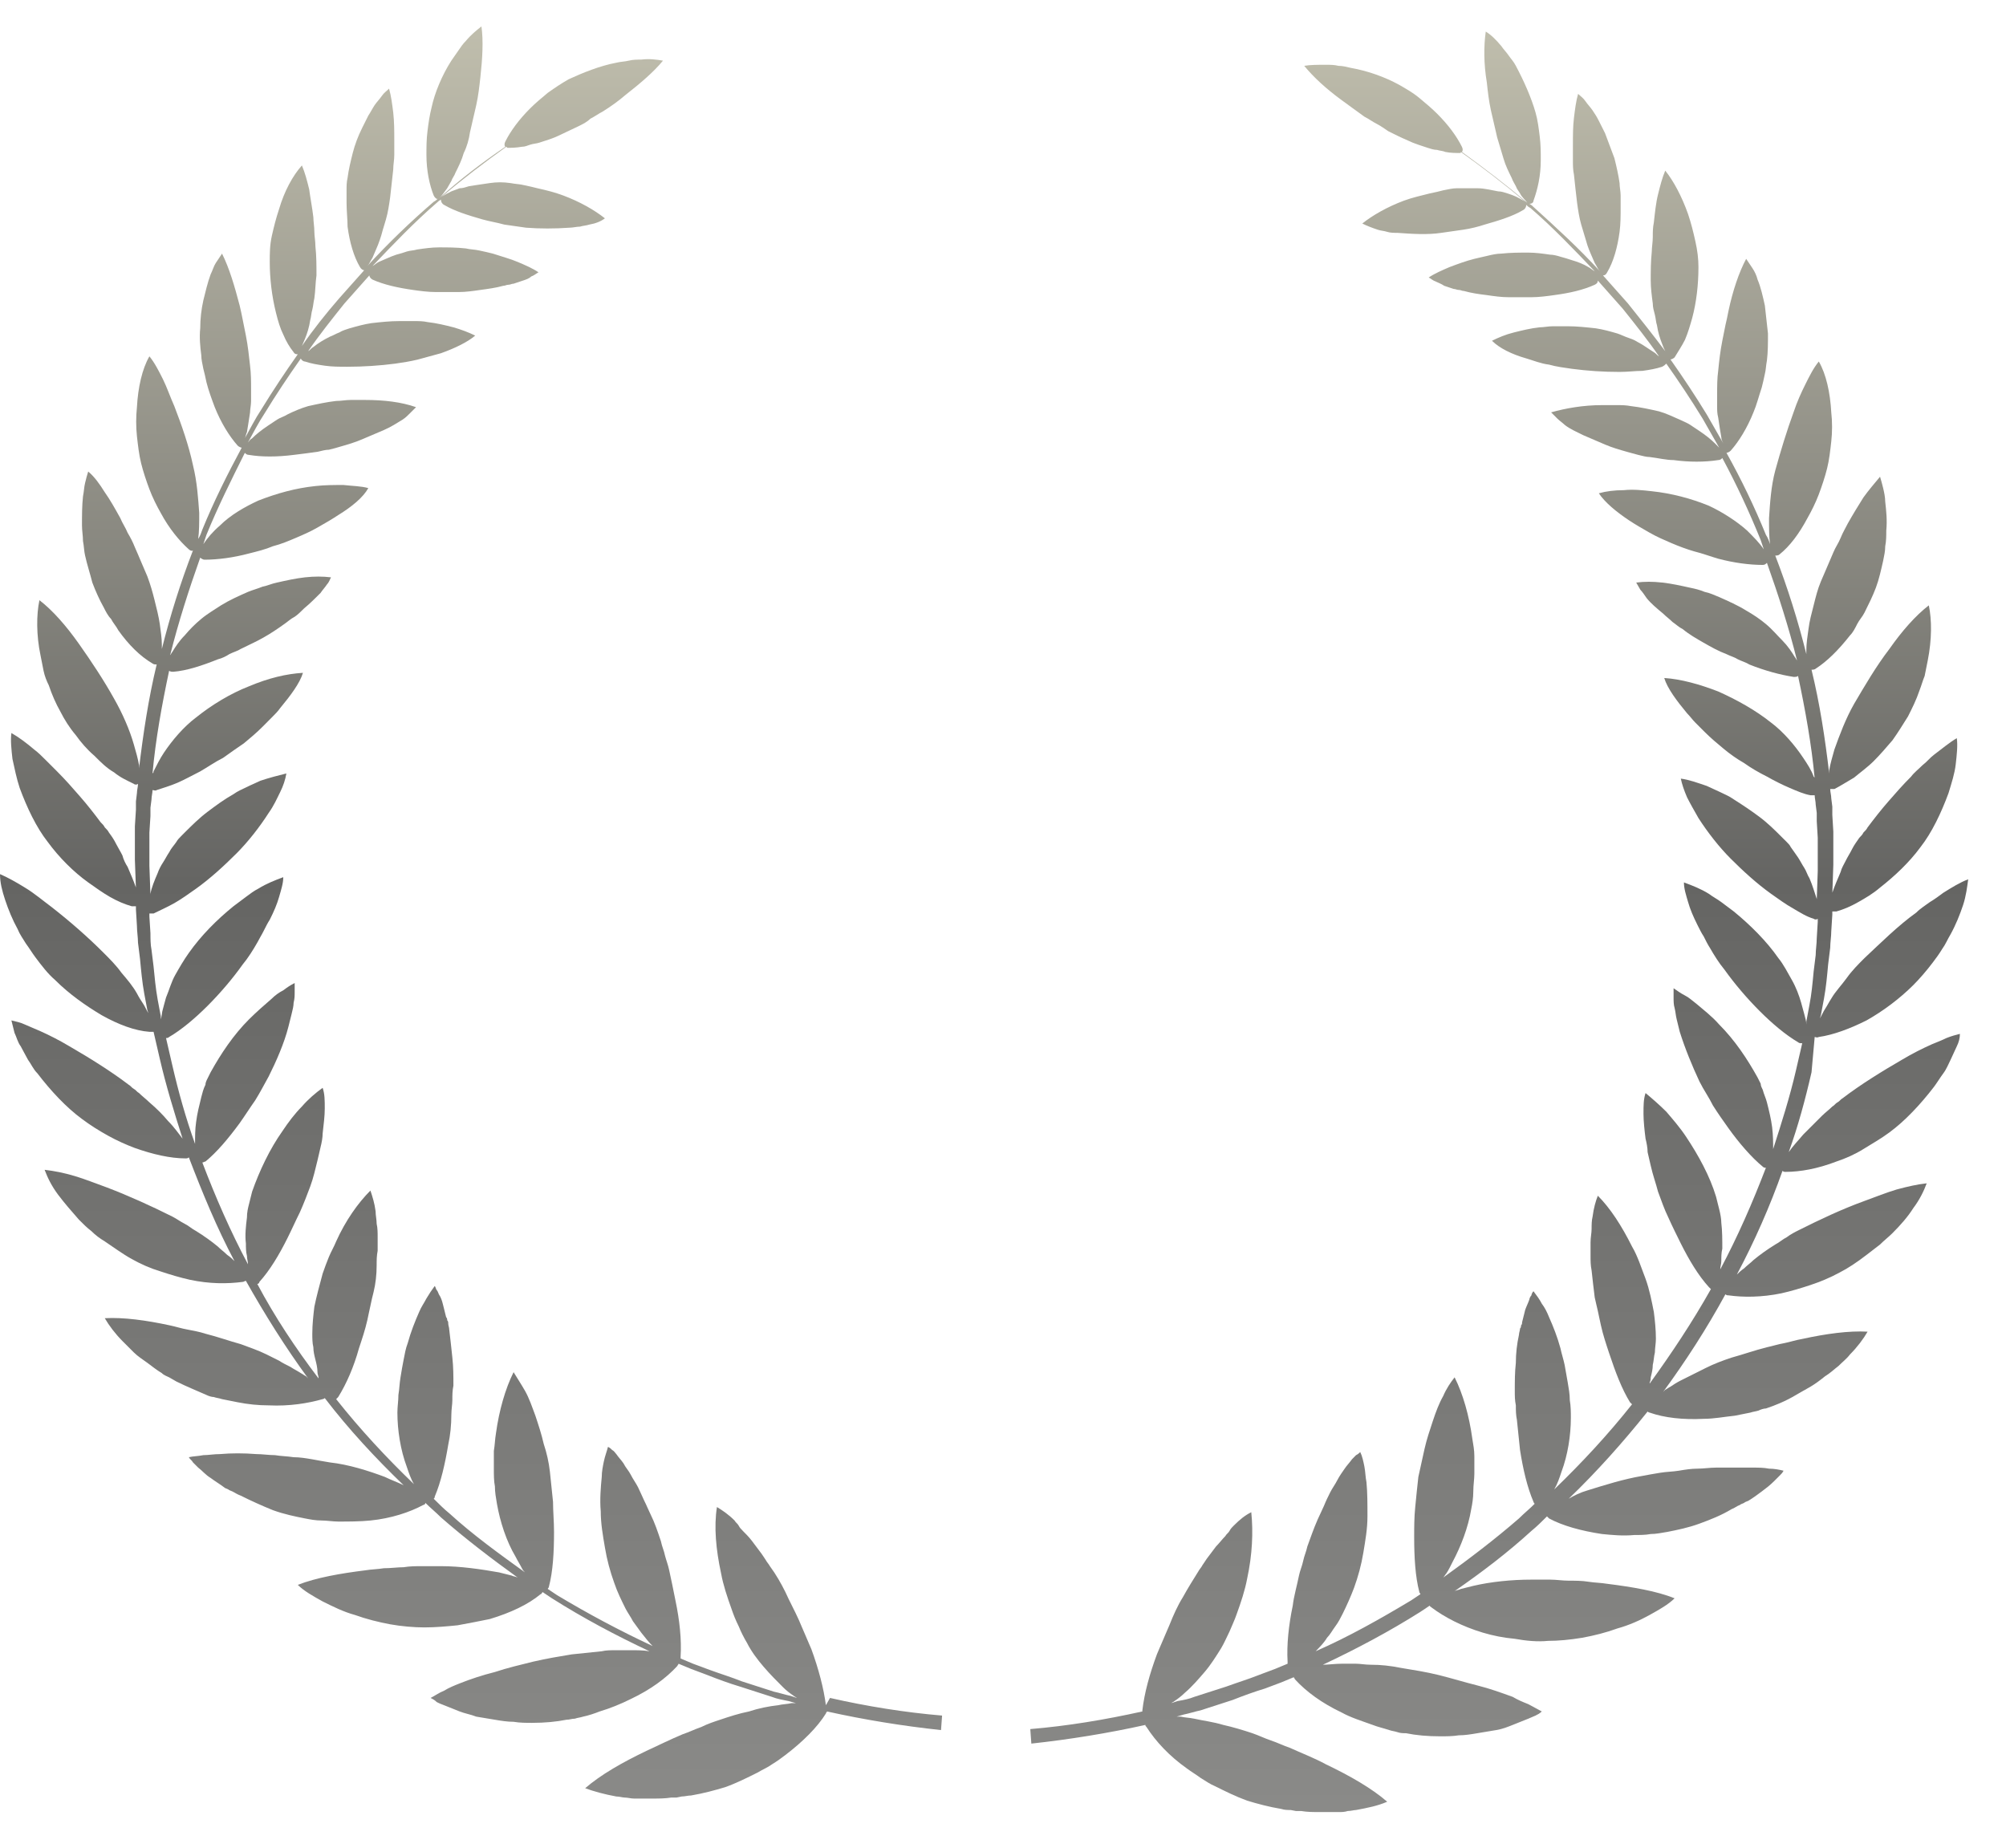 <svg width="38" height="35" viewBox="0 0 38 35" fill="none" xmlns="http://www.w3.org/2000/svg">
<path d="M15.645 32.301C15.605 31.986 15.507 31.613 15.37 31.239C15.33 31.141 15.291 31.062 15.252 30.964C15.212 30.866 15.173 30.787 15.134 30.689C15.055 30.512 14.957 30.335 14.878 30.158C14.8 30.001 14.701 29.824 14.584 29.667C14.564 29.628 14.524 29.588 14.505 29.549L14.466 29.49L14.426 29.431C14.367 29.352 14.308 29.274 14.249 29.195C14.19 29.117 14.131 29.058 14.072 28.999C14.033 28.959 14.014 28.94 13.994 28.901C13.974 28.861 13.935 28.841 13.915 28.802C13.797 28.684 13.679 28.606 13.581 28.547C13.522 28.92 13.562 29.352 13.66 29.805C13.699 30.021 13.778 30.257 13.856 30.473C13.896 30.591 13.935 30.689 13.994 30.807C14.033 30.905 14.092 31.023 14.151 31.121C14.23 31.279 14.348 31.436 14.466 31.573C14.584 31.711 14.721 31.849 14.839 31.966C14.898 32.026 14.977 32.084 15.036 32.124C15.055 32.143 15.075 32.143 15.095 32.163L14.977 32.124C14.878 32.104 14.76 32.065 14.662 32.045L14.053 31.849C13.856 31.77 13.66 31.711 13.444 31.632C13.385 31.613 13.345 31.593 13.286 31.573L13.129 31.515L12.893 31.416C12.893 31.397 12.893 31.397 12.893 31.377C12.913 31.062 12.874 30.689 12.795 30.316C12.756 30.119 12.716 29.922 12.677 29.746C12.657 29.647 12.618 29.549 12.598 29.47C12.579 29.372 12.539 29.294 12.52 29.195C12.461 29.018 12.402 28.841 12.323 28.684C12.284 28.606 12.245 28.507 12.205 28.429C12.166 28.35 12.127 28.252 12.087 28.173C12.048 28.095 11.989 28.016 11.95 27.937C11.911 27.859 11.851 27.8 11.812 27.721C11.773 27.662 11.714 27.603 11.675 27.544C11.655 27.525 11.635 27.485 11.596 27.466C11.576 27.446 11.557 27.426 11.517 27.407C11.498 27.485 11.459 27.584 11.439 27.682C11.419 27.78 11.399 27.878 11.399 27.977C11.38 28.173 11.36 28.409 11.38 28.625C11.38 28.861 11.419 29.077 11.459 29.313C11.498 29.549 11.557 29.765 11.635 29.982C11.694 30.158 11.773 30.316 11.851 30.473C11.891 30.551 11.95 30.63 11.989 30.709C12.048 30.787 12.087 30.846 12.146 30.925C12.225 31.023 12.284 31.102 12.363 31.18C11.734 30.886 11.144 30.571 10.554 30.217C10.495 30.178 10.436 30.139 10.377 30.099C10.377 30.08 10.397 30.08 10.397 30.06C10.476 29.765 10.495 29.392 10.495 29.018C10.495 28.822 10.476 28.625 10.476 28.448C10.456 28.252 10.436 28.075 10.417 27.878C10.397 27.702 10.358 27.525 10.299 27.348C10.259 27.171 10.201 26.994 10.142 26.817C10.083 26.66 10.024 26.483 9.945 26.345C9.866 26.208 9.788 26.09 9.729 25.992C9.572 26.306 9.454 26.719 9.395 27.151C9.375 27.269 9.375 27.367 9.355 27.485C9.355 27.603 9.355 27.702 9.355 27.82C9.355 27.937 9.355 28.055 9.375 28.154C9.375 28.271 9.395 28.37 9.414 28.488C9.473 28.822 9.591 29.195 9.768 29.49C9.807 29.569 9.847 29.628 9.886 29.706C9.906 29.746 9.925 29.765 9.945 29.785C9.454 29.431 8.962 29.077 8.51 28.665C8.412 28.586 8.314 28.488 8.216 28.39C8.235 28.37 8.235 28.37 8.235 28.35C8.353 28.075 8.432 27.721 8.491 27.367C8.53 27.191 8.55 26.994 8.55 26.797C8.55 26.699 8.569 26.601 8.569 26.522C8.569 26.424 8.569 26.345 8.589 26.247C8.589 26.07 8.589 25.893 8.569 25.716C8.55 25.54 8.53 25.343 8.51 25.186C8.51 25.146 8.491 25.107 8.491 25.068C8.491 25.048 8.491 25.029 8.471 25.009C8.471 24.989 8.471 24.97 8.451 24.95C8.432 24.871 8.412 24.793 8.392 24.714C8.373 24.636 8.353 24.576 8.314 24.518C8.294 24.478 8.294 24.459 8.274 24.439C8.255 24.419 8.255 24.38 8.235 24.36C8.176 24.439 8.137 24.498 8.078 24.596C8.039 24.675 7.98 24.753 7.94 24.852C7.862 25.029 7.783 25.225 7.724 25.441C7.685 25.54 7.665 25.657 7.646 25.756C7.626 25.854 7.606 25.972 7.587 26.09C7.567 26.208 7.567 26.306 7.547 26.424C7.547 26.542 7.528 26.64 7.528 26.758C7.528 27.092 7.587 27.466 7.704 27.78C7.744 27.898 7.783 28.016 7.842 28.114C7.311 27.603 6.82 27.073 6.368 26.503C6.388 26.483 6.388 26.483 6.407 26.463C6.565 26.208 6.702 25.893 6.8 25.54C6.859 25.363 6.918 25.186 6.958 25.009C6.977 24.911 6.997 24.832 7.017 24.734C7.036 24.636 7.056 24.557 7.076 24.478C7.115 24.321 7.135 24.144 7.135 23.967C7.135 23.869 7.135 23.79 7.154 23.692C7.154 23.594 7.154 23.515 7.154 23.437C7.154 23.358 7.154 23.26 7.135 23.181C7.135 23.102 7.115 23.024 7.115 22.945C7.095 22.788 7.056 22.67 7.017 22.552C6.781 22.788 6.545 23.122 6.368 23.515C6.329 23.613 6.27 23.712 6.23 23.81C6.191 23.908 6.152 24.006 6.112 24.125C6.054 24.341 5.995 24.557 5.955 24.753C5.936 24.911 5.916 25.087 5.916 25.264C5.916 25.343 5.916 25.441 5.936 25.52C5.936 25.599 5.955 25.677 5.975 25.756C5.995 25.834 6.014 25.913 6.014 25.992C6.014 26.031 6.034 26.07 6.034 26.09V26.11C5.601 25.54 5.208 24.95 4.874 24.321C4.894 24.321 4.914 24.301 4.914 24.282C5.11 24.066 5.287 23.771 5.444 23.456C5.523 23.299 5.601 23.122 5.68 22.965C5.759 22.788 5.818 22.631 5.877 22.474C5.936 22.316 5.975 22.139 6.014 21.982C6.034 21.904 6.054 21.805 6.073 21.727C6.093 21.648 6.112 21.55 6.112 21.471C6.132 21.294 6.152 21.137 6.152 20.999C6.152 20.842 6.152 20.724 6.112 20.606C5.975 20.705 5.837 20.823 5.719 20.96C5.582 21.098 5.464 21.255 5.346 21.432C5.11 21.766 4.914 22.179 4.776 22.572C4.756 22.65 4.737 22.729 4.717 22.808C4.697 22.886 4.678 22.965 4.678 23.063C4.658 23.22 4.638 23.397 4.658 23.555C4.658 23.633 4.658 23.712 4.678 23.79C4.678 23.849 4.697 23.889 4.697 23.948C4.363 23.319 4.088 22.69 3.833 22.021C3.852 22.021 3.872 22.002 3.892 22.002C4.108 21.825 4.324 21.569 4.54 21.275C4.638 21.137 4.737 20.98 4.835 20.842C4.933 20.685 5.012 20.528 5.09 20.39C5.228 20.115 5.385 19.761 5.464 19.447C5.484 19.368 5.503 19.29 5.523 19.211C5.543 19.132 5.562 19.054 5.562 18.995C5.582 18.916 5.582 18.857 5.582 18.798C5.582 18.739 5.582 18.68 5.582 18.621C5.503 18.661 5.444 18.7 5.366 18.759C5.287 18.798 5.208 18.857 5.149 18.916C5.012 19.034 4.855 19.172 4.717 19.309C4.422 19.604 4.186 19.958 3.99 20.311C3.97 20.351 3.951 20.39 3.931 20.43C3.911 20.469 3.892 20.508 3.892 20.547C3.852 20.626 3.833 20.705 3.813 20.783C3.774 20.941 3.734 21.098 3.715 21.255C3.695 21.392 3.695 21.53 3.695 21.668C3.518 21.176 3.381 20.685 3.263 20.174L3.145 19.663C3.164 19.663 3.184 19.663 3.204 19.643C3.439 19.506 3.695 19.29 3.931 19.054C4.167 18.818 4.403 18.543 4.599 18.267C4.697 18.15 4.796 17.992 4.874 17.855C4.914 17.776 4.953 17.717 4.992 17.639C5.032 17.56 5.071 17.481 5.11 17.422C5.189 17.265 5.248 17.128 5.287 16.99C5.326 16.852 5.366 16.735 5.366 16.616C5.208 16.675 5.051 16.735 4.894 16.833C4.815 16.872 4.737 16.931 4.658 16.99C4.579 17.049 4.501 17.108 4.422 17.167C4.108 17.422 3.813 17.717 3.577 18.051C3.479 18.189 3.4 18.326 3.322 18.464C3.243 18.602 3.204 18.759 3.145 18.896C3.125 18.975 3.105 19.034 3.086 19.113C3.066 19.172 3.066 19.25 3.046 19.309V19.25L2.987 18.936C2.948 18.72 2.928 18.503 2.909 18.307L2.87 17.992C2.85 17.894 2.85 17.776 2.85 17.678L2.83 17.363V17.304C2.85 17.304 2.889 17.304 2.909 17.304C3.027 17.245 3.164 17.186 3.302 17.108C3.439 17.029 3.577 16.931 3.715 16.833C3.99 16.636 4.245 16.4 4.481 16.165C4.697 15.948 4.914 15.673 5.09 15.398C5.189 15.26 5.248 15.123 5.307 15.005C5.366 14.887 5.405 14.769 5.425 14.651C5.267 14.69 5.11 14.73 4.933 14.789C4.855 14.828 4.756 14.867 4.678 14.907C4.599 14.946 4.501 14.985 4.422 15.044C4.245 15.143 4.088 15.26 3.931 15.378C3.774 15.496 3.636 15.634 3.498 15.771C3.479 15.791 3.439 15.83 3.42 15.85C3.4 15.87 3.361 15.909 3.341 15.948C3.302 16.007 3.243 16.066 3.204 16.145C3.164 16.204 3.125 16.282 3.086 16.341C3.046 16.4 3.007 16.479 2.987 16.538C2.928 16.675 2.87 16.813 2.85 16.931V16.951L2.83 16.4C2.83 16.302 2.83 16.184 2.83 16.086V15.929C2.83 15.87 2.83 15.83 2.83 15.771L2.85 15.457V15.3L2.87 15.143C2.87 15.084 2.889 15.024 2.889 14.966C2.909 14.966 2.948 14.985 2.968 14.966C3.086 14.926 3.223 14.887 3.361 14.828C3.498 14.769 3.636 14.69 3.793 14.612C3.931 14.533 4.068 14.435 4.226 14.356C4.363 14.258 4.501 14.16 4.619 14.081C4.737 13.983 4.855 13.885 4.973 13.767C5.032 13.708 5.09 13.649 5.149 13.59C5.208 13.531 5.267 13.472 5.307 13.413C5.503 13.177 5.68 12.941 5.739 12.745C5.425 12.764 5.09 12.843 4.717 13C4.363 13.138 4.009 13.354 3.715 13.59C3.479 13.767 3.263 14.022 3.105 14.258C3.027 14.376 2.968 14.494 2.909 14.612C2.909 14.631 2.909 14.631 2.889 14.651C2.948 14.002 3.066 13.354 3.204 12.705C3.223 12.725 3.263 12.725 3.282 12.725C3.538 12.705 3.833 12.607 4.127 12.489C4.206 12.47 4.285 12.43 4.344 12.391C4.422 12.351 4.501 12.332 4.56 12.293C4.717 12.214 4.855 12.155 4.992 12.076C5.13 11.998 5.248 11.919 5.385 11.821C5.444 11.782 5.503 11.723 5.582 11.683C5.641 11.644 5.7 11.585 5.759 11.526C5.877 11.428 5.975 11.329 6.073 11.231C6.112 11.172 6.152 11.133 6.191 11.074C6.23 11.035 6.25 10.976 6.27 10.936C6.112 10.917 5.955 10.917 5.778 10.936C5.601 10.956 5.425 10.995 5.248 11.035C5.149 11.054 5.071 11.094 4.973 11.113C4.874 11.153 4.796 11.172 4.697 11.212C4.52 11.29 4.344 11.369 4.186 11.467C4.068 11.546 3.931 11.624 3.813 11.723C3.695 11.821 3.597 11.919 3.498 12.037C3.4 12.135 3.322 12.253 3.263 12.351C3.243 12.371 3.243 12.391 3.223 12.411C3.381 11.782 3.577 11.172 3.793 10.563C3.813 10.583 3.852 10.602 3.872 10.602C4.127 10.602 4.422 10.563 4.717 10.484C4.874 10.445 5.032 10.406 5.169 10.347C5.326 10.307 5.464 10.248 5.601 10.19C5.739 10.131 5.877 10.072 6.014 9.993C6.152 9.914 6.289 9.836 6.407 9.757C6.663 9.6 6.879 9.423 6.977 9.246C6.84 9.207 6.682 9.207 6.506 9.187C6.329 9.187 6.152 9.187 5.975 9.207C5.601 9.246 5.248 9.344 4.894 9.482C4.638 9.6 4.363 9.757 4.167 9.954C4.029 10.072 3.931 10.19 3.852 10.307C3.872 10.248 3.892 10.19 3.911 10.131C4.127 9.6 4.383 9.089 4.638 8.578C4.658 8.598 4.678 8.617 4.717 8.617C4.953 8.657 5.248 8.657 5.562 8.617C5.719 8.598 5.877 8.578 6.014 8.558C6.093 8.539 6.171 8.519 6.23 8.519C6.309 8.499 6.388 8.48 6.447 8.46C6.584 8.421 6.722 8.381 6.859 8.322C6.997 8.263 7.135 8.204 7.272 8.146C7.41 8.087 7.528 8.008 7.626 7.949C7.685 7.91 7.724 7.87 7.763 7.831C7.803 7.792 7.842 7.752 7.881 7.713C7.606 7.615 7.272 7.576 6.918 7.576C6.82 7.576 6.741 7.576 6.643 7.576C6.545 7.576 6.466 7.595 6.368 7.595C6.191 7.615 6.014 7.654 5.837 7.693C5.7 7.733 5.562 7.792 5.444 7.851C5.385 7.89 5.307 7.91 5.248 7.949C5.189 7.988 5.13 8.028 5.071 8.067C4.953 8.146 4.855 8.224 4.776 8.303C4.737 8.322 4.717 8.362 4.697 8.381C4.796 8.204 4.894 8.008 5.012 7.831C5.228 7.477 5.464 7.123 5.7 6.789C5.7 6.809 5.739 6.848 5.778 6.848C5.896 6.888 6.014 6.907 6.152 6.927C6.289 6.947 6.427 6.947 6.584 6.947C6.879 6.947 7.193 6.927 7.488 6.888C7.626 6.868 7.763 6.848 7.921 6.809C8.058 6.77 8.216 6.73 8.353 6.691C8.628 6.593 8.864 6.475 9.002 6.357C8.884 6.298 8.727 6.239 8.589 6.2C8.432 6.16 8.274 6.121 8.098 6.101C8.019 6.082 7.921 6.082 7.842 6.082C7.744 6.082 7.665 6.082 7.567 6.082C7.39 6.082 7.213 6.101 7.036 6.121C6.899 6.141 6.761 6.18 6.623 6.219C6.565 6.239 6.486 6.259 6.427 6.298C6.368 6.318 6.309 6.357 6.25 6.377C6.132 6.436 6.034 6.495 5.936 6.573C5.896 6.593 5.877 6.632 5.837 6.652C6.054 6.337 6.289 6.043 6.525 5.748C6.682 5.571 6.84 5.394 6.997 5.217C6.997 5.237 7.017 5.276 7.056 5.296C7.272 5.394 7.547 5.453 7.822 5.492C7.96 5.512 8.117 5.532 8.255 5.532C8.333 5.532 8.392 5.532 8.471 5.532C8.55 5.532 8.609 5.532 8.687 5.532C8.825 5.532 8.962 5.512 9.1 5.492C9.238 5.473 9.395 5.453 9.532 5.414C9.572 5.414 9.591 5.394 9.631 5.394C9.67 5.394 9.69 5.374 9.729 5.374C9.788 5.355 9.847 5.335 9.906 5.315C9.965 5.296 10.024 5.276 10.063 5.237C10.122 5.217 10.161 5.178 10.201 5.158C10.083 5.079 9.945 5.02 9.807 4.962C9.67 4.903 9.513 4.863 9.336 4.804C9.257 4.785 9.179 4.765 9.08 4.745C9.002 4.726 8.903 4.726 8.825 4.706C8.648 4.686 8.471 4.686 8.314 4.686C8.176 4.686 8.039 4.706 7.901 4.726C7.842 4.745 7.763 4.745 7.704 4.765C7.646 4.785 7.587 4.804 7.508 4.824C7.39 4.863 7.272 4.922 7.174 4.962C7.135 4.981 7.095 5.02 7.056 5.04C7.449 4.627 7.842 4.215 8.274 3.841C8.294 3.822 8.314 3.802 8.353 3.782C8.353 3.822 8.373 3.861 8.412 3.881C8.609 3.998 8.864 4.077 9.139 4.156C9.277 4.195 9.414 4.215 9.552 4.254C9.69 4.274 9.827 4.293 9.965 4.313C10.22 4.333 10.515 4.333 10.79 4.313C10.849 4.313 10.928 4.293 10.987 4.293C11.046 4.274 11.105 4.274 11.164 4.254C11.282 4.234 11.38 4.195 11.459 4.136C11.262 3.979 10.987 3.822 10.672 3.704C10.515 3.645 10.358 3.605 10.181 3.566C10.102 3.546 10.024 3.527 9.925 3.507C9.847 3.487 9.768 3.487 9.67 3.468C9.532 3.448 9.414 3.448 9.277 3.468C9.139 3.487 9.021 3.507 8.884 3.527C8.825 3.546 8.766 3.566 8.707 3.566C8.648 3.586 8.609 3.605 8.55 3.625C8.471 3.664 8.432 3.684 8.373 3.723C8.766 3.389 9.179 3.075 9.591 2.78L9.611 2.8C9.69 2.8 9.768 2.8 9.886 2.78C9.945 2.78 9.984 2.76 10.043 2.741C10.102 2.721 10.161 2.721 10.22 2.701C10.338 2.662 10.476 2.623 10.594 2.564C10.712 2.505 10.849 2.446 10.967 2.387C11.046 2.348 11.124 2.308 11.183 2.249C11.262 2.21 11.341 2.151 11.419 2.112C11.576 2.013 11.714 1.915 11.851 1.797C12.127 1.581 12.382 1.365 12.559 1.149C12.441 1.129 12.304 1.109 12.146 1.129C12.068 1.129 11.989 1.129 11.911 1.149C11.832 1.168 11.753 1.168 11.675 1.188C11.36 1.247 11.026 1.384 10.771 1.502C10.633 1.581 10.515 1.66 10.377 1.758C10.259 1.856 10.142 1.954 10.043 2.053C9.827 2.269 9.67 2.485 9.572 2.682C9.552 2.721 9.552 2.76 9.572 2.78C9.139 3.075 8.727 3.389 8.333 3.743C8.373 3.704 8.412 3.645 8.471 3.566C8.491 3.527 8.53 3.468 8.55 3.428C8.569 3.37 8.609 3.33 8.628 3.271C8.687 3.153 8.746 3.035 8.785 2.898C8.844 2.78 8.884 2.642 8.903 2.505C8.923 2.426 8.943 2.328 8.962 2.249C8.982 2.171 9.002 2.072 9.021 1.994C9.061 1.817 9.08 1.64 9.1 1.463C9.139 1.109 9.159 0.775 9.12 0.5C9.021 0.579 8.923 0.657 8.825 0.775C8.766 0.834 8.727 0.893 8.687 0.952C8.648 1.011 8.589 1.09 8.55 1.149C8.373 1.424 8.235 1.758 8.176 2.033C8.137 2.19 8.117 2.328 8.098 2.485C8.078 2.642 8.078 2.78 8.078 2.937C8.078 3.232 8.137 3.507 8.216 3.704C8.235 3.743 8.274 3.782 8.294 3.763C8.274 3.782 8.255 3.802 8.216 3.822C7.783 4.195 7.351 4.608 6.958 5.04C6.997 5.001 7.017 4.942 7.056 4.883C7.095 4.785 7.154 4.667 7.193 4.549C7.213 4.49 7.233 4.431 7.252 4.352C7.272 4.293 7.292 4.215 7.311 4.156C7.351 4.018 7.37 3.881 7.39 3.743C7.41 3.566 7.429 3.389 7.449 3.212C7.449 3.114 7.469 3.035 7.469 2.937C7.469 2.839 7.469 2.76 7.469 2.662C7.469 2.485 7.469 2.308 7.449 2.131C7.429 1.974 7.41 1.817 7.37 1.679C7.331 1.719 7.272 1.758 7.233 1.817C7.193 1.876 7.135 1.935 7.095 1.994C7.056 2.053 7.017 2.131 6.977 2.19C6.958 2.23 6.938 2.269 6.918 2.308C6.899 2.348 6.879 2.387 6.859 2.426C6.781 2.583 6.722 2.741 6.682 2.898C6.643 3.055 6.604 3.212 6.584 3.37C6.565 3.448 6.565 3.527 6.565 3.605C6.565 3.684 6.565 3.763 6.565 3.841C6.565 3.998 6.584 4.156 6.584 4.293C6.623 4.588 6.702 4.863 6.82 5.06C6.84 5.099 6.879 5.119 6.899 5.119C6.741 5.296 6.584 5.473 6.427 5.649C6.171 5.944 5.936 6.239 5.719 6.554C5.739 6.514 5.759 6.455 5.778 6.416C5.818 6.318 5.857 6.2 5.877 6.062C5.896 6.003 5.896 5.925 5.916 5.866C5.936 5.787 5.936 5.728 5.955 5.649C5.975 5.512 5.975 5.355 5.995 5.217C5.995 5.04 5.995 4.844 5.975 4.667C5.975 4.568 5.955 4.47 5.955 4.392C5.955 4.293 5.936 4.195 5.936 4.116C5.916 3.939 5.877 3.743 5.857 3.586C5.818 3.428 5.778 3.271 5.719 3.134C5.543 3.33 5.385 3.625 5.287 3.959C5.228 4.136 5.189 4.293 5.149 4.47C5.11 4.647 5.11 4.804 5.11 4.962C5.11 5.276 5.149 5.61 5.228 5.925C5.267 6.082 5.307 6.219 5.366 6.337C5.425 6.475 5.484 6.573 5.562 6.671C5.582 6.711 5.621 6.711 5.641 6.711C5.405 7.045 5.169 7.399 4.953 7.752C4.835 7.929 4.737 8.126 4.638 8.303C4.658 8.263 4.658 8.224 4.678 8.185C4.697 8.067 4.717 7.949 4.737 7.811C4.737 7.752 4.756 7.674 4.756 7.595C4.756 7.517 4.756 7.458 4.756 7.379C4.756 7.222 4.756 7.084 4.737 6.927C4.717 6.75 4.697 6.554 4.658 6.357C4.638 6.259 4.619 6.16 4.599 6.062C4.579 5.964 4.56 5.866 4.54 5.787C4.442 5.414 4.344 5.079 4.206 4.804C4.167 4.863 4.127 4.922 4.088 4.981C4.049 5.04 4.029 5.119 3.99 5.197C3.931 5.355 3.892 5.532 3.852 5.689C3.813 5.866 3.793 6.043 3.793 6.219C3.774 6.396 3.793 6.573 3.813 6.73C3.813 6.809 3.833 6.888 3.852 6.986C3.872 7.065 3.892 7.143 3.911 7.241C3.951 7.399 4.009 7.556 4.068 7.713C4.186 8.008 4.344 8.263 4.501 8.44C4.52 8.46 4.56 8.48 4.579 8.48C4.304 8.991 4.049 9.502 3.833 10.032C3.813 10.091 3.793 10.15 3.754 10.209C3.774 10.072 3.774 9.895 3.774 9.718C3.754 9.443 3.734 9.128 3.656 8.814C3.577 8.44 3.439 8.047 3.302 7.693C3.223 7.517 3.164 7.34 3.086 7.182C3.007 7.025 2.928 6.868 2.83 6.75C2.693 6.986 2.614 7.34 2.594 7.713C2.575 7.89 2.575 8.087 2.594 8.263C2.614 8.44 2.634 8.617 2.673 8.774C2.712 8.932 2.771 9.109 2.83 9.266C2.889 9.423 2.968 9.58 3.046 9.718C3.204 10.013 3.4 10.248 3.577 10.406C3.597 10.425 3.636 10.445 3.656 10.425C3.42 11.035 3.223 11.664 3.066 12.293C3.066 12.273 3.066 12.234 3.066 12.214C3.066 12.096 3.046 11.959 3.027 11.821C3.007 11.683 2.968 11.526 2.928 11.369C2.889 11.212 2.85 11.074 2.791 10.917C2.712 10.74 2.634 10.543 2.555 10.367C2.516 10.268 2.476 10.19 2.417 10.091C2.378 9.993 2.319 9.914 2.28 9.816C2.182 9.639 2.083 9.462 1.985 9.325C1.887 9.168 1.789 9.03 1.671 8.932C1.651 8.991 1.631 9.069 1.612 9.148C1.592 9.227 1.592 9.305 1.572 9.403C1.553 9.58 1.553 9.757 1.553 9.954C1.553 10.052 1.572 10.15 1.572 10.248C1.592 10.347 1.592 10.445 1.612 10.524C1.651 10.701 1.71 10.877 1.749 11.035C1.808 11.192 1.887 11.369 1.965 11.506C2.005 11.585 2.044 11.664 2.103 11.723C2.142 11.801 2.201 11.86 2.241 11.939C2.437 12.214 2.653 12.43 2.889 12.568C2.909 12.587 2.948 12.587 2.968 12.587C2.811 13.236 2.712 13.904 2.634 14.553C2.634 14.533 2.634 14.514 2.634 14.494C2.614 14.376 2.575 14.238 2.535 14.101C2.457 13.826 2.319 13.511 2.162 13.236C1.965 12.882 1.73 12.528 1.494 12.194C1.258 11.86 1.002 11.565 0.747 11.369C0.688 11.644 0.688 12.037 0.767 12.411C0.786 12.509 0.806 12.607 0.825 12.705C0.845 12.804 0.884 12.902 0.924 12.98C0.983 13.157 1.061 13.334 1.14 13.472C1.219 13.629 1.317 13.786 1.435 13.924C1.533 14.062 1.651 14.199 1.789 14.317C1.906 14.435 2.024 14.553 2.162 14.631C2.28 14.73 2.417 14.789 2.535 14.848C2.555 14.867 2.594 14.867 2.614 14.848C2.614 14.907 2.594 14.966 2.594 15.024L2.575 15.182V15.339L2.555 15.653C2.555 15.712 2.555 15.752 2.555 15.811V15.968C2.555 16.066 2.555 16.184 2.555 16.282L2.575 16.833C2.575 16.813 2.575 16.813 2.575 16.813C2.535 16.695 2.476 16.558 2.417 16.42C2.378 16.361 2.339 16.282 2.319 16.204C2.28 16.125 2.241 16.066 2.201 15.988C2.162 15.909 2.123 15.85 2.064 15.771C2.044 15.732 2.024 15.712 1.985 15.673C1.965 15.634 1.946 15.614 1.906 15.575C1.789 15.418 1.651 15.241 1.513 15.084C1.376 14.926 1.238 14.769 1.081 14.612C1.002 14.533 0.924 14.455 0.865 14.396C0.786 14.317 0.727 14.258 0.649 14.199C0.511 14.081 0.354 13.963 0.216 13.885C0.197 14.022 0.216 14.199 0.236 14.376C0.275 14.553 0.314 14.749 0.373 14.926C0.511 15.3 0.688 15.673 0.904 15.948C1.12 16.243 1.395 16.518 1.671 16.715C1.808 16.813 1.946 16.911 2.083 16.99C2.221 17.069 2.359 17.128 2.496 17.167C2.516 17.167 2.555 17.167 2.575 17.167V17.226L2.594 17.54C2.594 17.639 2.614 17.756 2.614 17.855L2.653 18.169C2.673 18.385 2.693 18.602 2.732 18.818L2.791 19.132L2.811 19.191C2.771 19.132 2.752 19.073 2.712 19.014C2.673 18.955 2.634 18.896 2.594 18.818C2.516 18.68 2.417 18.562 2.3 18.425C2.201 18.287 2.083 18.169 1.965 18.051C1.671 17.756 1.336 17.462 0.983 17.186C0.904 17.128 0.806 17.049 0.727 16.99C0.649 16.931 0.57 16.872 0.472 16.813C0.314 16.715 0.138 16.616 0 16.558C0 16.715 0.039 16.872 0.098 17.049C0.157 17.226 0.236 17.422 0.334 17.599C0.373 17.698 0.432 17.776 0.491 17.874C0.55 17.953 0.609 18.051 0.668 18.13C0.786 18.287 0.904 18.444 1.042 18.562C1.317 18.837 1.631 19.054 1.926 19.23C2.241 19.407 2.555 19.525 2.83 19.545C2.85 19.545 2.87 19.545 2.909 19.545L3.027 20.056C3.145 20.567 3.302 21.078 3.459 21.569C3.381 21.471 3.302 21.353 3.184 21.235C3.086 21.117 2.968 20.999 2.83 20.881C2.771 20.823 2.693 20.764 2.634 20.705C2.594 20.685 2.575 20.646 2.535 20.626C2.496 20.606 2.476 20.567 2.437 20.547C2.103 20.292 1.69 20.036 1.317 19.82C1.12 19.702 0.924 19.604 0.747 19.525C0.649 19.486 0.57 19.447 0.472 19.407C0.393 19.368 0.295 19.349 0.216 19.329C0.236 19.407 0.256 19.486 0.275 19.565C0.314 19.643 0.334 19.742 0.393 19.82C0.432 19.899 0.491 19.997 0.531 20.076C0.59 20.154 0.629 20.253 0.708 20.331C0.963 20.665 1.258 20.98 1.553 21.196C1.71 21.314 1.867 21.412 2.044 21.511C2.221 21.609 2.398 21.687 2.555 21.746C2.889 21.864 3.223 21.943 3.518 21.943C3.538 21.943 3.557 21.943 3.577 21.923C3.833 22.591 4.108 23.26 4.442 23.889C4.403 23.849 4.363 23.81 4.304 23.771C4.245 23.712 4.186 23.672 4.127 23.613C4.009 23.515 3.872 23.417 3.715 23.319C3.636 23.279 3.577 23.22 3.498 23.181C3.42 23.142 3.341 23.083 3.263 23.044C2.87 22.847 2.437 22.65 2.024 22.493C1.808 22.415 1.612 22.336 1.415 22.277C1.219 22.218 1.022 22.179 0.845 22.159C0.904 22.316 0.983 22.474 1.101 22.631C1.219 22.788 1.356 22.945 1.494 23.102C1.572 23.181 1.651 23.26 1.73 23.319C1.808 23.397 1.887 23.456 1.985 23.515C2.162 23.633 2.319 23.751 2.496 23.849C2.673 23.948 2.85 24.026 3.046 24.085C3.223 24.144 3.42 24.203 3.597 24.242C3.97 24.321 4.304 24.321 4.599 24.282C4.619 24.282 4.638 24.262 4.658 24.262C5.012 24.891 5.405 25.52 5.837 26.11C5.818 26.09 5.818 26.09 5.798 26.07C5.759 26.051 5.739 26.031 5.7 26.011C5.641 25.972 5.562 25.933 5.503 25.893C5.425 25.854 5.346 25.815 5.287 25.775C5.208 25.736 5.13 25.697 5.051 25.657C4.894 25.579 4.717 25.52 4.56 25.461C4.344 25.402 4.127 25.323 3.892 25.264C3.774 25.225 3.656 25.206 3.557 25.186C3.439 25.166 3.322 25.127 3.223 25.107C2.771 25.009 2.339 24.95 1.985 24.97C2.064 25.107 2.182 25.264 2.319 25.402C2.398 25.481 2.457 25.54 2.535 25.618C2.614 25.697 2.712 25.756 2.791 25.815C2.87 25.874 2.968 25.952 3.066 26.011C3.105 26.051 3.164 26.07 3.204 26.09C3.243 26.11 3.302 26.149 3.341 26.169C3.538 26.267 3.734 26.345 3.911 26.424C3.951 26.444 4.009 26.463 4.049 26.463C4.108 26.483 4.147 26.483 4.206 26.503C4.304 26.522 4.403 26.542 4.501 26.562C4.697 26.601 4.894 26.621 5.09 26.621C5.484 26.64 5.837 26.581 6.112 26.503C6.132 26.503 6.152 26.483 6.152 26.483C6.604 27.073 7.115 27.623 7.646 28.134C7.528 28.075 7.41 28.036 7.292 27.977C6.977 27.859 6.604 27.741 6.25 27.702C6.132 27.682 6.014 27.662 5.916 27.643C5.798 27.623 5.68 27.603 5.562 27.603C5.444 27.584 5.326 27.584 5.208 27.564C5.09 27.564 4.973 27.544 4.855 27.544C4.619 27.525 4.383 27.525 4.167 27.544C4.049 27.544 3.951 27.564 3.852 27.564C3.754 27.584 3.656 27.584 3.577 27.603C3.597 27.643 3.636 27.662 3.656 27.702C3.695 27.741 3.715 27.761 3.754 27.8C3.833 27.859 3.892 27.937 3.99 27.996C4.068 28.055 4.167 28.114 4.245 28.173C4.265 28.193 4.285 28.193 4.324 28.213C4.344 28.232 4.363 28.232 4.403 28.252C4.442 28.271 4.501 28.311 4.56 28.331C4.756 28.429 4.973 28.527 5.169 28.606C5.385 28.684 5.582 28.724 5.778 28.763C5.877 28.782 5.975 28.802 6.093 28.802C6.191 28.802 6.309 28.822 6.407 28.822C6.604 28.822 6.82 28.822 7.017 28.802C7.41 28.763 7.763 28.645 8.019 28.507C8.039 28.507 8.058 28.488 8.058 28.468C8.157 28.566 8.255 28.645 8.353 28.743C8.825 29.156 9.316 29.529 9.807 29.883C9.768 29.863 9.729 29.863 9.69 29.844C9.611 29.824 9.532 29.805 9.454 29.785C9.12 29.726 8.727 29.667 8.353 29.667C8.235 29.667 8.117 29.667 7.999 29.667C7.881 29.667 7.763 29.667 7.646 29.687C7.528 29.687 7.41 29.706 7.272 29.706C7.154 29.726 7.036 29.726 6.918 29.746C6.447 29.805 5.995 29.883 5.641 30.021C5.759 30.139 5.936 30.237 6.112 30.335C6.309 30.433 6.506 30.532 6.722 30.591C6.938 30.669 7.174 30.728 7.39 30.768C7.606 30.807 7.842 30.827 8.039 30.827C8.255 30.827 8.471 30.807 8.668 30.787C8.884 30.748 9.08 30.709 9.277 30.669C9.67 30.551 10.004 30.394 10.24 30.198C10.259 30.198 10.259 30.178 10.279 30.158C10.338 30.198 10.397 30.237 10.456 30.276C11.046 30.65 11.675 30.984 12.304 31.279C12.186 31.259 12.068 31.259 11.95 31.259C11.871 31.259 11.773 31.259 11.675 31.259C11.576 31.259 11.478 31.259 11.399 31.279C11.203 31.298 11.026 31.318 10.829 31.338C10.594 31.377 10.358 31.416 10.102 31.475C9.866 31.534 9.611 31.593 9.375 31.672C9.139 31.731 8.903 31.809 8.707 31.888C8.609 31.927 8.51 31.966 8.412 32.026C8.314 32.065 8.235 32.124 8.157 32.163C8.196 32.183 8.235 32.202 8.274 32.242C8.314 32.261 8.353 32.281 8.412 32.301C8.51 32.34 8.609 32.379 8.707 32.419C8.805 32.458 8.923 32.477 9.021 32.517C9.139 32.536 9.257 32.556 9.375 32.576C9.493 32.596 9.611 32.615 9.729 32.615C9.847 32.635 9.965 32.635 10.083 32.635C10.319 32.635 10.535 32.615 10.731 32.576C10.79 32.576 10.829 32.556 10.889 32.556C10.947 32.536 10.987 32.536 11.046 32.517C11.144 32.497 11.262 32.458 11.36 32.419C11.557 32.36 11.753 32.281 11.95 32.183C12.323 32.006 12.618 31.79 12.834 31.554C12.834 31.534 12.854 31.534 12.854 31.515L13.09 31.613L13.247 31.672C13.306 31.691 13.345 31.711 13.404 31.731C13.601 31.809 13.817 31.888 14.014 31.947L14.623 32.143C14.721 32.183 14.839 32.202 14.937 32.222L15.075 32.261C15.036 32.261 15.016 32.261 14.996 32.261C14.918 32.281 14.819 32.281 14.741 32.301C14.564 32.32 14.367 32.36 14.19 32.419C13.994 32.458 13.817 32.517 13.64 32.576C13.522 32.615 13.404 32.654 13.286 32.713C13.168 32.753 13.05 32.812 12.932 32.851C12.697 32.949 12.461 33.067 12.245 33.166C11.793 33.382 11.38 33.617 11.085 33.873C11.242 33.932 11.459 33.991 11.675 34.03C11.734 34.03 11.793 34.05 11.832 34.05C11.891 34.05 11.95 34.069 12.009 34.069C12.127 34.069 12.245 34.069 12.363 34.069C12.48 34.069 12.598 34.069 12.716 34.05H12.815L12.913 34.03C12.972 34.03 13.031 34.011 13.09 34.011C13.326 33.971 13.542 33.912 13.738 33.853C13.955 33.775 14.151 33.676 14.348 33.578C14.446 33.519 14.544 33.48 14.623 33.421C14.721 33.362 14.8 33.303 14.878 33.244C15.212 32.989 15.488 32.713 15.645 32.458C15.645 32.438 15.665 32.438 15.665 32.419C16.372 32.576 17.099 32.694 17.826 32.772L17.846 32.497C17.139 32.438 16.411 32.32 15.723 32.163C15.645 32.301 15.645 32.301 15.645 32.301Z" fill="url(#paint0_linear_20931_1853)"/>
<path d="M34.376 19.643C34.395 19.643 34.415 19.663 34.454 19.643C34.729 19.604 35.044 19.486 35.358 19.329C35.673 19.152 35.987 18.916 36.243 18.661C36.361 18.543 36.498 18.385 36.616 18.228C36.675 18.15 36.734 18.071 36.793 17.973C36.852 17.894 36.891 17.796 36.95 17.698C37.048 17.521 37.127 17.324 37.186 17.147C37.245 16.97 37.265 16.793 37.284 16.656C37.127 16.715 36.97 16.813 36.813 16.911C36.734 16.97 36.655 17.029 36.557 17.088C36.478 17.147 36.38 17.206 36.302 17.285C35.948 17.54 35.633 17.855 35.319 18.149C35.201 18.267 35.083 18.385 34.985 18.523C34.886 18.661 34.769 18.779 34.69 18.916C34.651 18.975 34.611 19.054 34.572 19.113C34.533 19.172 34.513 19.23 34.474 19.29L34.493 19.23L34.552 18.916C34.592 18.7 34.611 18.484 34.631 18.267L34.67 17.953C34.67 17.855 34.69 17.737 34.69 17.639L34.71 17.324V17.265C34.729 17.265 34.769 17.265 34.788 17.265C34.926 17.226 35.063 17.167 35.201 17.088C35.339 17.01 35.476 16.931 35.614 16.813C35.889 16.597 36.164 16.341 36.38 16.047C36.596 15.771 36.773 15.398 36.911 15.024C36.97 14.828 37.029 14.651 37.048 14.474C37.068 14.297 37.088 14.12 37.068 13.983C36.931 14.062 36.793 14.179 36.636 14.297C36.557 14.356 36.498 14.435 36.419 14.494C36.341 14.572 36.262 14.631 36.203 14.71C36.046 14.867 35.908 15.024 35.771 15.182C35.633 15.339 35.496 15.516 35.378 15.673C35.358 15.712 35.339 15.732 35.299 15.771C35.28 15.811 35.26 15.83 35.221 15.87C35.181 15.929 35.122 16.007 35.083 16.086C35.044 16.165 35.004 16.223 34.965 16.302C34.926 16.381 34.886 16.44 34.867 16.518C34.808 16.656 34.749 16.793 34.71 16.911C34.71 16.931 34.71 16.931 34.71 16.931L34.729 16.381C34.729 16.282 34.729 16.165 34.729 16.066V15.909C34.729 15.85 34.729 15.811 34.729 15.752L34.71 15.437V15.28L34.69 15.123C34.69 15.064 34.67 15.005 34.67 14.946C34.69 14.946 34.729 14.946 34.749 14.946C34.867 14.887 34.985 14.808 35.122 14.73C35.24 14.631 35.378 14.533 35.496 14.415C35.614 14.297 35.732 14.16 35.85 14.022C35.948 13.885 36.046 13.727 36.144 13.57C36.223 13.413 36.302 13.256 36.361 13.079C36.4 12.98 36.419 12.902 36.459 12.804C36.478 12.705 36.498 12.607 36.518 12.509C36.596 12.116 36.596 11.742 36.538 11.467C36.282 11.664 36.026 11.958 35.791 12.293C35.535 12.627 35.319 13 35.122 13.334C34.965 13.609 34.847 13.924 34.749 14.199C34.71 14.337 34.67 14.474 34.651 14.592C34.651 14.612 34.651 14.631 34.651 14.651C34.572 13.983 34.474 13.334 34.316 12.686C34.336 12.686 34.376 12.686 34.395 12.666C34.611 12.528 34.828 12.312 35.044 12.037C35.103 11.978 35.142 11.899 35.181 11.821C35.221 11.742 35.28 11.683 35.319 11.605C35.398 11.447 35.476 11.29 35.535 11.133C35.594 10.976 35.633 10.799 35.673 10.622C35.692 10.524 35.712 10.445 35.712 10.347C35.732 10.248 35.732 10.15 35.732 10.052C35.751 9.855 35.732 9.679 35.712 9.502C35.712 9.423 35.692 9.325 35.673 9.246C35.653 9.168 35.633 9.089 35.614 9.03C35.516 9.148 35.398 9.285 35.299 9.423C35.201 9.58 35.103 9.738 35.004 9.914C34.965 9.993 34.906 10.091 34.867 10.19C34.828 10.288 34.769 10.366 34.729 10.465C34.651 10.642 34.572 10.838 34.493 11.015C34.434 11.153 34.395 11.31 34.356 11.467C34.316 11.624 34.277 11.762 34.258 11.919C34.238 12.057 34.218 12.194 34.218 12.312C34.218 12.332 34.218 12.371 34.218 12.391C34.061 11.762 33.864 11.133 33.629 10.524C33.648 10.524 33.688 10.524 33.707 10.504C33.904 10.347 34.081 10.111 34.238 9.816C34.316 9.679 34.395 9.521 34.454 9.364C34.513 9.207 34.572 9.03 34.611 8.873C34.651 8.715 34.67 8.539 34.69 8.362C34.71 8.185 34.71 7.988 34.69 7.811C34.67 7.438 34.592 7.084 34.454 6.848C34.356 6.966 34.277 7.123 34.199 7.281C34.12 7.438 34.041 7.615 33.982 7.792C33.845 8.165 33.727 8.558 33.629 8.912C33.55 9.207 33.53 9.521 33.511 9.816C33.511 9.993 33.511 10.17 33.53 10.307C33.511 10.248 33.491 10.19 33.452 10.131C33.236 9.6 32.98 9.069 32.705 8.578C32.724 8.578 32.764 8.558 32.783 8.539C32.941 8.362 33.098 8.106 33.216 7.811C33.275 7.674 33.314 7.517 33.373 7.34C33.393 7.261 33.412 7.182 33.432 7.084C33.452 7.006 33.452 6.927 33.471 6.829C33.491 6.671 33.491 6.495 33.491 6.318C33.471 6.141 33.452 5.964 33.432 5.787C33.393 5.61 33.353 5.433 33.294 5.296C33.275 5.217 33.236 5.138 33.196 5.079C33.157 5.02 33.118 4.962 33.078 4.903C32.941 5.158 32.823 5.512 32.744 5.885C32.724 5.984 32.705 6.082 32.685 6.16C32.666 6.259 32.646 6.357 32.626 6.455C32.587 6.652 32.567 6.829 32.548 7.025C32.528 7.163 32.528 7.32 32.528 7.477C32.528 7.556 32.528 7.635 32.528 7.693C32.528 7.772 32.528 7.831 32.548 7.91C32.567 8.047 32.587 8.165 32.607 8.283C32.607 8.322 32.626 8.362 32.646 8.401C32.548 8.224 32.43 8.028 32.331 7.851C32.115 7.497 31.879 7.143 31.644 6.809C31.663 6.809 31.703 6.789 31.722 6.77C31.781 6.671 31.86 6.554 31.919 6.436C31.978 6.298 32.017 6.16 32.056 6.023C32.135 5.728 32.174 5.394 32.174 5.06C32.174 4.903 32.155 4.745 32.115 4.568C32.076 4.392 32.037 4.234 31.978 4.057C31.86 3.723 31.703 3.428 31.545 3.232C31.486 3.37 31.447 3.527 31.408 3.684C31.368 3.841 31.349 4.038 31.329 4.215C31.309 4.313 31.309 4.392 31.309 4.49C31.309 4.588 31.29 4.686 31.29 4.765C31.27 4.962 31.27 5.138 31.27 5.315C31.27 5.453 31.29 5.61 31.309 5.748C31.309 5.826 31.329 5.885 31.349 5.964C31.368 6.043 31.368 6.101 31.388 6.16C31.408 6.298 31.447 6.416 31.486 6.514C31.506 6.573 31.526 6.612 31.545 6.652C31.309 6.337 31.074 6.043 30.838 5.748C30.68 5.571 30.523 5.394 30.366 5.217C30.405 5.217 30.425 5.197 30.445 5.158C30.563 4.962 30.641 4.686 30.68 4.392C30.7 4.234 30.7 4.097 30.7 3.939C30.7 3.861 30.7 3.782 30.7 3.704C30.7 3.625 30.68 3.546 30.68 3.468C30.661 3.33 30.622 3.153 30.582 2.996C30.523 2.839 30.464 2.682 30.405 2.524C30.386 2.485 30.366 2.446 30.346 2.406C30.327 2.367 30.307 2.328 30.287 2.289C30.248 2.21 30.209 2.151 30.169 2.092C30.13 2.033 30.071 1.974 30.032 1.915C29.993 1.856 29.934 1.817 29.894 1.778C29.855 1.915 29.835 2.072 29.816 2.23C29.796 2.387 29.796 2.564 29.796 2.76C29.796 2.858 29.796 2.937 29.796 3.035C29.796 3.134 29.796 3.212 29.816 3.311C29.835 3.487 29.855 3.684 29.875 3.841C29.894 3.979 29.914 4.116 29.953 4.254C29.973 4.313 29.993 4.392 30.012 4.45C30.032 4.509 30.052 4.588 30.071 4.647C30.11 4.765 30.169 4.883 30.209 4.981C30.248 5.04 30.268 5.099 30.307 5.138C29.914 4.706 29.482 4.313 29.049 3.92C29.029 3.9 29.01 3.881 28.971 3.861C29.01 3.861 29.049 3.841 29.049 3.802C29.128 3.586 29.187 3.33 29.187 3.035C29.187 2.878 29.187 2.741 29.167 2.583C29.148 2.426 29.128 2.269 29.088 2.131C29.01 1.856 28.872 1.542 28.715 1.247C28.676 1.168 28.617 1.109 28.578 1.05C28.538 0.991 28.479 0.932 28.44 0.873C28.342 0.755 28.243 0.657 28.145 0.598C28.106 0.873 28.106 1.208 28.165 1.561C28.184 1.738 28.204 1.915 28.243 2.092C28.263 2.171 28.283 2.269 28.302 2.347C28.322 2.426 28.342 2.524 28.361 2.603C28.401 2.741 28.44 2.858 28.479 2.996C28.518 3.134 28.578 3.252 28.636 3.37C28.656 3.428 28.695 3.487 28.715 3.527C28.735 3.586 28.774 3.625 28.794 3.664C28.833 3.743 28.892 3.782 28.931 3.841C28.538 3.507 28.125 3.193 27.693 2.878C27.713 2.858 27.713 2.819 27.693 2.78C27.595 2.583 27.438 2.367 27.221 2.151C27.123 2.053 27.005 1.954 26.887 1.856C26.769 1.758 26.632 1.679 26.494 1.601C26.239 1.463 25.924 1.345 25.59 1.286C25.511 1.267 25.433 1.247 25.354 1.247C25.276 1.227 25.197 1.227 25.118 1.227C24.961 1.227 24.823 1.227 24.706 1.247C24.883 1.463 25.118 1.679 25.413 1.895C25.551 1.994 25.708 2.112 25.846 2.21C25.924 2.249 26.003 2.308 26.081 2.347C26.16 2.387 26.239 2.446 26.298 2.485C26.416 2.544 26.533 2.603 26.671 2.662C26.789 2.721 26.927 2.76 27.044 2.8C27.103 2.819 27.162 2.839 27.221 2.839C27.28 2.858 27.339 2.858 27.379 2.878C27.477 2.898 27.575 2.898 27.654 2.898C27.673 2.898 27.673 2.898 27.673 2.878C28.086 3.173 28.499 3.487 28.892 3.822C28.833 3.782 28.794 3.763 28.715 3.723C28.676 3.704 28.617 3.684 28.558 3.664C28.499 3.645 28.44 3.625 28.381 3.625C28.263 3.605 28.125 3.566 27.988 3.566C27.85 3.566 27.713 3.566 27.595 3.566C27.516 3.566 27.438 3.586 27.339 3.605C27.261 3.625 27.182 3.645 27.084 3.664C26.927 3.704 26.75 3.743 26.592 3.802C26.278 3.92 26.003 4.077 25.806 4.234C25.885 4.274 25.983 4.313 26.101 4.352C26.16 4.372 26.219 4.372 26.278 4.392C26.337 4.411 26.416 4.411 26.474 4.411C26.75 4.431 27.044 4.45 27.3 4.411C27.438 4.392 27.575 4.372 27.713 4.352C27.85 4.333 28.008 4.293 28.125 4.254C28.401 4.175 28.656 4.097 28.853 3.979C28.892 3.959 28.912 3.92 28.912 3.881C28.931 3.9 28.951 3.92 28.99 3.939C29.423 4.313 29.816 4.726 30.209 5.138C30.169 5.119 30.13 5.079 30.091 5.06C29.993 5.001 29.894 4.962 29.757 4.922C29.698 4.903 29.639 4.883 29.56 4.863C29.501 4.844 29.423 4.824 29.364 4.824C29.226 4.804 29.088 4.785 28.951 4.785C28.774 4.785 28.617 4.785 28.44 4.804C28.361 4.804 28.263 4.824 28.184 4.844C28.106 4.863 28.008 4.883 27.929 4.903C27.772 4.942 27.614 5.001 27.457 5.06C27.32 5.119 27.182 5.178 27.064 5.256C27.103 5.276 27.143 5.315 27.202 5.335C27.241 5.355 27.3 5.374 27.359 5.414C27.418 5.433 27.477 5.453 27.536 5.473C27.575 5.473 27.595 5.492 27.634 5.492C27.673 5.492 27.693 5.512 27.732 5.512C27.87 5.551 28.008 5.571 28.165 5.59C28.302 5.61 28.44 5.63 28.578 5.63C28.656 5.63 28.715 5.63 28.794 5.63C28.872 5.63 28.931 5.63 29.01 5.63C29.148 5.63 29.305 5.61 29.442 5.59C29.737 5.551 29.993 5.492 30.209 5.394C30.248 5.374 30.268 5.355 30.268 5.315C30.425 5.492 30.582 5.669 30.739 5.846C30.975 6.141 31.211 6.436 31.427 6.75C31.388 6.73 31.368 6.691 31.329 6.671C31.231 6.612 31.133 6.534 31.015 6.475C30.956 6.436 30.897 6.416 30.838 6.396C30.779 6.377 30.7 6.337 30.641 6.318C30.504 6.278 30.366 6.239 30.228 6.219C30.052 6.2 29.875 6.18 29.698 6.18C29.619 6.18 29.521 6.18 29.423 6.18C29.324 6.18 29.246 6.2 29.167 6.2C28.99 6.219 28.833 6.259 28.676 6.298C28.518 6.337 28.381 6.396 28.263 6.455C28.401 6.593 28.636 6.711 28.912 6.789C29.049 6.829 29.187 6.888 29.344 6.907C29.482 6.947 29.639 6.966 29.776 6.986C30.071 7.025 30.366 7.045 30.68 7.045C30.838 7.045 30.975 7.025 31.113 7.025C31.25 7.006 31.368 6.986 31.486 6.947C31.526 6.927 31.545 6.907 31.565 6.888C31.801 7.222 32.037 7.576 32.253 7.929C32.351 8.106 32.469 8.303 32.567 8.48C32.548 8.46 32.508 8.421 32.489 8.401C32.41 8.322 32.312 8.244 32.194 8.165C32.135 8.126 32.076 8.087 32.017 8.047C31.958 8.008 31.899 7.988 31.82 7.949C31.683 7.89 31.565 7.831 31.427 7.792C31.25 7.752 31.074 7.713 30.897 7.693C30.798 7.674 30.72 7.674 30.622 7.674C30.523 7.674 30.445 7.674 30.346 7.674C29.993 7.674 29.659 7.733 29.383 7.811C29.423 7.851 29.462 7.89 29.501 7.929C29.541 7.969 29.599 8.008 29.639 8.047C29.737 8.126 29.875 8.185 29.993 8.244C30.13 8.303 30.268 8.362 30.405 8.421C30.543 8.48 30.68 8.519 30.818 8.558C30.897 8.578 30.956 8.598 31.034 8.617C31.113 8.637 31.192 8.657 31.25 8.657C31.408 8.676 31.565 8.715 31.703 8.715C31.997 8.755 32.292 8.755 32.548 8.715C32.587 8.715 32.607 8.696 32.626 8.676C32.901 9.187 33.137 9.698 33.353 10.229C33.373 10.288 33.393 10.347 33.412 10.406C33.334 10.288 33.216 10.17 33.098 10.052C32.901 9.875 32.626 9.698 32.371 9.58C32.037 9.443 31.663 9.344 31.29 9.305C31.113 9.285 30.936 9.266 30.759 9.285C30.582 9.285 30.425 9.305 30.287 9.344C30.405 9.521 30.622 9.698 30.857 9.855C30.975 9.934 31.113 10.013 31.25 10.091C31.388 10.17 31.526 10.229 31.663 10.288C31.801 10.347 31.958 10.406 32.096 10.445C32.253 10.484 32.41 10.543 32.548 10.583C32.843 10.661 33.137 10.701 33.393 10.701C33.432 10.701 33.452 10.681 33.471 10.661C33.688 11.271 33.884 11.88 34.041 12.509C34.022 12.489 34.022 12.47 34.002 12.45C33.943 12.351 33.864 12.234 33.766 12.135C33.668 12.037 33.57 11.919 33.452 11.821C33.334 11.723 33.216 11.644 33.078 11.565C32.921 11.467 32.744 11.389 32.567 11.31C32.469 11.271 32.39 11.231 32.292 11.212C32.194 11.172 32.115 11.153 32.017 11.133C31.84 11.094 31.663 11.054 31.486 11.035C31.309 11.015 31.152 11.015 30.995 11.035C31.015 11.074 31.054 11.133 31.074 11.172C31.113 11.212 31.152 11.271 31.192 11.329C31.27 11.428 31.388 11.526 31.506 11.624C31.565 11.683 31.624 11.723 31.683 11.782C31.742 11.821 31.801 11.88 31.879 11.919C31.997 12.017 32.135 12.096 32.273 12.175C32.41 12.253 32.548 12.332 32.705 12.391C32.783 12.43 32.862 12.45 32.921 12.489C33 12.528 33.078 12.548 33.137 12.587C33.432 12.705 33.727 12.784 33.982 12.823C34.002 12.823 34.041 12.823 34.061 12.804C34.199 13.452 34.316 14.101 34.376 14.749C34.376 14.73 34.376 14.73 34.356 14.71C34.316 14.592 34.238 14.474 34.159 14.356C34.002 14.12 33.786 13.865 33.55 13.688C33.255 13.452 32.901 13.256 32.548 13.098C32.194 12.961 31.84 12.863 31.526 12.843C31.585 13.039 31.762 13.275 31.958 13.511C32.017 13.57 32.056 13.629 32.115 13.688C32.174 13.747 32.233 13.806 32.292 13.865C32.41 13.983 32.528 14.081 32.646 14.179C32.764 14.278 32.901 14.376 33.039 14.454C33.177 14.553 33.314 14.631 33.471 14.71C33.609 14.789 33.766 14.867 33.904 14.926C34.041 14.985 34.179 15.044 34.297 15.064C34.316 15.064 34.356 15.064 34.376 15.064C34.376 15.123 34.395 15.182 34.395 15.241L34.415 15.398V15.555L34.434 15.87C34.434 15.929 34.434 15.968 34.434 16.027V16.184C34.434 16.282 34.434 16.4 34.434 16.499L34.415 17.049V17.029C34.376 16.911 34.336 16.774 34.277 16.636C34.238 16.577 34.218 16.499 34.179 16.44C34.14 16.381 34.1 16.302 34.061 16.243C34.022 16.184 33.963 16.105 33.923 16.047C33.904 16.007 33.884 15.988 33.845 15.948C33.825 15.929 33.786 15.889 33.766 15.87C33.629 15.732 33.491 15.595 33.334 15.477C33.177 15.359 33 15.241 32.843 15.142C32.764 15.084 32.666 15.044 32.587 15.005C32.508 14.966 32.41 14.926 32.331 14.887C32.155 14.828 31.997 14.769 31.84 14.749C31.86 14.848 31.899 14.966 31.958 15.103C32.017 15.221 32.096 15.359 32.174 15.496C32.351 15.771 32.567 16.047 32.783 16.263C33.019 16.499 33.275 16.734 33.55 16.931C33.688 17.029 33.825 17.128 33.963 17.206C34.1 17.285 34.218 17.363 34.356 17.403C34.376 17.422 34.415 17.422 34.434 17.403V17.462L34.415 17.776C34.415 17.874 34.395 17.992 34.395 18.091L34.356 18.405C34.336 18.621 34.316 18.837 34.277 19.034L34.218 19.349V19.407C34.218 19.349 34.199 19.29 34.179 19.211C34.159 19.132 34.14 19.073 34.12 18.995C34.081 18.857 34.022 18.7 33.943 18.562C33.864 18.425 33.786 18.267 33.688 18.149C33.471 17.835 33.157 17.521 32.843 17.265C32.764 17.206 32.685 17.147 32.607 17.088C32.528 17.029 32.449 16.99 32.371 16.931C32.214 16.833 32.056 16.774 31.899 16.715C31.899 16.833 31.938 16.951 31.978 17.088C32.017 17.226 32.076 17.363 32.155 17.521C32.194 17.599 32.233 17.678 32.273 17.737C32.312 17.815 32.351 17.894 32.39 17.953C32.469 18.091 32.567 18.248 32.666 18.366C32.862 18.641 33.098 18.916 33.334 19.152C33.57 19.388 33.825 19.604 34.061 19.742C34.081 19.761 34.1 19.761 34.14 19.761L34.022 20.272C33.904 20.783 33.747 21.275 33.589 21.766C33.589 21.648 33.589 21.51 33.57 21.353C33.55 21.196 33.511 21.039 33.471 20.881C33.452 20.803 33.412 20.724 33.393 20.646C33.373 20.606 33.353 20.567 33.353 20.528C33.334 20.488 33.314 20.449 33.294 20.41C33.098 20.056 32.862 19.702 32.567 19.407C32.43 19.25 32.273 19.132 32.135 19.014C32.056 18.955 31.997 18.896 31.919 18.857C31.84 18.818 31.762 18.759 31.703 18.72C31.703 18.779 31.703 18.837 31.703 18.896C31.703 18.955 31.703 19.034 31.722 19.093C31.742 19.172 31.742 19.23 31.762 19.309C31.781 19.388 31.801 19.466 31.82 19.545C31.919 19.86 32.056 20.194 32.194 20.488C32.273 20.646 32.371 20.783 32.449 20.941C32.548 21.098 32.646 21.235 32.744 21.373C32.941 21.648 33.177 21.923 33.393 22.1C33.412 22.12 33.432 22.12 33.452 22.12C33.196 22.788 32.921 23.417 32.587 24.046C32.587 23.987 32.607 23.948 32.607 23.889C32.607 23.81 32.607 23.731 32.626 23.653C32.626 23.495 32.626 23.319 32.607 23.161C32.607 23.083 32.587 22.985 32.567 22.906C32.548 22.827 32.528 22.749 32.508 22.67C32.39 22.277 32.174 21.884 31.938 21.53C31.82 21.353 31.683 21.196 31.565 21.058C31.427 20.921 31.29 20.803 31.172 20.705C31.133 20.823 31.133 20.941 31.133 21.098C31.133 21.235 31.152 21.412 31.172 21.569C31.192 21.648 31.211 21.746 31.211 21.825C31.231 21.904 31.25 22.002 31.27 22.08C31.309 22.257 31.368 22.415 31.408 22.572C31.467 22.729 31.526 22.906 31.604 23.063C31.683 23.24 31.762 23.397 31.84 23.555C31.997 23.869 32.174 24.164 32.371 24.38C32.39 24.4 32.39 24.4 32.41 24.419C32.056 25.048 31.663 25.638 31.25 26.208V26.188C31.27 26.149 31.27 26.11 31.27 26.09C31.29 26.011 31.309 25.933 31.309 25.854C31.329 25.775 31.329 25.697 31.349 25.618C31.349 25.54 31.368 25.441 31.368 25.363C31.368 25.186 31.349 25.009 31.329 24.852C31.29 24.655 31.25 24.439 31.172 24.223C31.133 24.125 31.093 24.006 31.054 23.908C31.015 23.81 30.975 23.712 30.916 23.613C30.72 23.22 30.504 22.886 30.268 22.65C30.228 22.749 30.189 22.886 30.169 23.044C30.15 23.122 30.15 23.201 30.15 23.279C30.15 23.358 30.13 23.437 30.13 23.535C30.13 23.613 30.13 23.712 30.13 23.79C30.13 23.889 30.13 23.967 30.15 24.066C30.169 24.242 30.189 24.419 30.209 24.576C30.228 24.655 30.248 24.753 30.268 24.832C30.287 24.93 30.307 25.009 30.327 25.107C30.366 25.284 30.425 25.461 30.484 25.638C30.602 25.992 30.72 26.306 30.877 26.562C30.897 26.581 30.897 26.581 30.916 26.601C30.464 27.171 29.973 27.701 29.442 28.213C29.501 28.114 29.541 27.996 29.58 27.878C29.698 27.564 29.757 27.191 29.757 26.856C29.757 26.758 29.757 26.64 29.737 26.522C29.737 26.404 29.717 26.306 29.698 26.188C29.678 26.07 29.659 25.972 29.639 25.854C29.619 25.756 29.58 25.638 29.56 25.54C29.501 25.323 29.423 25.127 29.344 24.95C29.305 24.852 29.265 24.773 29.206 24.694C29.167 24.616 29.108 24.537 29.049 24.459C29.029 24.478 29.01 24.517 29.01 24.537C28.99 24.557 28.971 24.596 28.971 24.616C28.951 24.675 28.912 24.753 28.892 24.812C28.872 24.891 28.853 24.97 28.833 25.048C28.833 25.068 28.833 25.087 28.813 25.107C28.813 25.127 28.813 25.146 28.794 25.166C28.794 25.205 28.774 25.245 28.774 25.284C28.735 25.461 28.715 25.638 28.715 25.815C28.695 25.992 28.695 26.169 28.695 26.345C28.695 26.444 28.695 26.522 28.715 26.621C28.715 26.719 28.715 26.797 28.735 26.896C28.754 27.092 28.774 27.269 28.794 27.466C28.853 27.839 28.931 28.173 29.049 28.448C29.049 28.468 29.069 28.468 29.069 28.488C28.971 28.586 28.872 28.665 28.774 28.763C28.322 29.156 27.831 29.529 27.339 29.883C27.359 29.863 27.379 29.824 27.398 29.805C27.438 29.746 27.477 29.667 27.516 29.588C27.673 29.294 27.811 28.94 27.87 28.586C27.89 28.488 27.909 28.37 27.909 28.252C27.909 28.134 27.929 28.016 27.929 27.918C27.929 27.8 27.929 27.682 27.929 27.584C27.929 27.466 27.909 27.367 27.89 27.25C27.831 26.817 27.713 26.404 27.555 26.09C27.477 26.188 27.398 26.306 27.339 26.444C27.261 26.581 27.202 26.738 27.143 26.915C27.084 27.092 27.025 27.269 26.985 27.446C26.946 27.623 26.907 27.8 26.868 27.977C26.848 28.154 26.828 28.35 26.809 28.547C26.789 28.743 26.789 28.94 26.789 29.117C26.789 29.49 26.809 29.863 26.887 30.158C26.887 30.178 26.907 30.178 26.907 30.198C26.848 30.237 26.789 30.276 26.73 30.316C26.14 30.669 25.551 31.003 24.922 31.279C25 31.2 25.079 31.121 25.138 31.023C25.197 30.964 25.236 30.886 25.295 30.807C25.354 30.728 25.393 30.65 25.433 30.571C25.511 30.414 25.59 30.237 25.649 30.08C25.728 29.863 25.787 29.647 25.826 29.412C25.865 29.176 25.904 28.959 25.904 28.724C25.904 28.488 25.904 28.271 25.885 28.075C25.865 27.977 25.865 27.878 25.846 27.78C25.826 27.682 25.806 27.584 25.767 27.505C25.747 27.525 25.728 27.544 25.688 27.564C25.669 27.584 25.649 27.603 25.61 27.643C25.57 27.701 25.511 27.761 25.472 27.82C25.433 27.878 25.374 27.957 25.334 28.036C25.295 28.114 25.236 28.193 25.197 28.271C25.158 28.35 25.118 28.429 25.079 28.527C25.04 28.606 25 28.704 24.961 28.782C24.883 28.959 24.823 29.136 24.765 29.294C24.745 29.392 24.706 29.47 24.686 29.569C24.666 29.667 24.627 29.746 24.607 29.844C24.568 30.04 24.509 30.237 24.489 30.414C24.411 30.787 24.372 31.161 24.391 31.475C24.391 31.495 24.391 31.495 24.391 31.515L24.155 31.613L23.998 31.672C23.939 31.691 23.9 31.711 23.841 31.731C23.644 31.809 23.448 31.868 23.232 31.947L22.622 32.143C22.524 32.183 22.426 32.202 22.308 32.222L22.19 32.261C22.209 32.242 22.229 32.242 22.249 32.222C22.308 32.183 22.386 32.124 22.445 32.065C22.583 31.947 22.701 31.809 22.819 31.672C22.937 31.534 23.035 31.377 23.133 31.22C23.192 31.121 23.232 31.023 23.291 30.905C23.33 30.807 23.389 30.689 23.428 30.571C23.507 30.355 23.585 30.119 23.625 29.903C23.723 29.451 23.742 29.018 23.703 28.645C23.585 28.704 23.487 28.782 23.369 28.901C23.349 28.92 23.31 28.959 23.291 28.999C23.271 29.038 23.232 29.058 23.212 29.097C23.153 29.156 23.094 29.235 23.035 29.294C22.976 29.372 22.917 29.451 22.858 29.529L22.819 29.588L22.779 29.647C22.76 29.687 22.721 29.726 22.701 29.765C22.603 29.922 22.504 30.08 22.406 30.257C22.308 30.414 22.229 30.591 22.151 30.787C22.111 30.886 22.072 30.964 22.033 31.062C21.993 31.161 21.954 31.239 21.915 31.338C21.777 31.711 21.679 32.065 21.64 32.399V32.419C20.932 32.576 20.224 32.694 19.517 32.753L19.537 33.028C20.264 32.949 20.991 32.831 21.698 32.674C21.698 32.694 21.698 32.694 21.718 32.713C21.895 32.989 22.151 33.264 22.485 33.5C22.563 33.559 22.662 33.617 22.74 33.676C22.838 33.735 22.917 33.794 23.015 33.834C23.212 33.932 23.408 34.03 23.625 34.109C23.821 34.168 24.037 34.227 24.273 34.266C24.332 34.286 24.391 34.286 24.45 34.286L24.548 34.305H24.647C24.765 34.325 24.883 34.325 25 34.325C25.118 34.325 25.236 34.325 25.354 34.325C25.413 34.325 25.472 34.325 25.531 34.305C25.59 34.305 25.649 34.286 25.688 34.286C25.904 34.246 26.101 34.207 26.278 34.129C25.983 33.873 25.57 33.637 25.118 33.421C24.902 33.303 24.647 33.205 24.43 33.106C24.312 33.067 24.195 33.008 24.077 32.969C23.959 32.93 23.841 32.871 23.723 32.831C23.546 32.772 23.349 32.713 23.172 32.674C22.976 32.615 22.799 32.596 22.622 32.556C22.524 32.536 22.445 32.536 22.367 32.517C22.327 32.517 22.308 32.517 22.288 32.517L22.426 32.477C22.524 32.458 22.642 32.419 22.74 32.399L23.349 32.202C23.546 32.124 23.762 32.045 23.959 31.986C24.018 31.966 24.057 31.947 24.116 31.927L24.273 31.868L24.509 31.77C24.509 31.79 24.529 31.79 24.529 31.809C24.745 32.045 25.04 32.261 25.413 32.438C25.59 32.536 25.787 32.596 26.003 32.674C26.101 32.713 26.199 32.733 26.317 32.772C26.376 32.792 26.416 32.792 26.474 32.812C26.533 32.831 26.573 32.831 26.632 32.831C26.828 32.871 27.044 32.89 27.28 32.89C27.398 32.89 27.516 32.89 27.634 32.871C27.752 32.871 27.87 32.851 27.988 32.831C28.106 32.812 28.224 32.792 28.342 32.772C28.46 32.753 28.558 32.713 28.656 32.674C28.754 32.635 28.853 32.596 28.951 32.556C28.99 32.536 29.049 32.517 29.088 32.497C29.128 32.477 29.167 32.458 29.206 32.419C29.128 32.379 29.029 32.32 28.951 32.281C28.853 32.242 28.754 32.202 28.656 32.143C28.44 32.065 28.224 31.986 27.988 31.927C27.752 31.868 27.497 31.79 27.261 31.731C27.025 31.672 26.769 31.632 26.533 31.593C26.337 31.554 26.16 31.534 25.963 31.534C25.865 31.534 25.767 31.515 25.688 31.515C25.59 31.515 25.511 31.515 25.413 31.515C25.295 31.515 25.158 31.534 25.059 31.534C25.688 31.239 26.317 30.905 26.907 30.532C26.966 30.492 27.025 30.453 27.084 30.414C27.084 30.433 27.103 30.433 27.123 30.453C27.359 30.63 27.693 30.807 28.086 30.925C28.283 30.984 28.479 31.023 28.695 31.043C28.912 31.082 29.128 31.102 29.324 31.082C29.521 31.082 29.737 31.062 29.973 31.023C30.189 30.984 30.425 30.925 30.641 30.846C30.857 30.787 31.074 30.689 31.25 30.591C31.427 30.492 31.604 30.394 31.722 30.276C31.388 30.139 30.916 30.06 30.445 30.001C30.327 29.981 30.209 29.981 30.091 29.962C29.973 29.942 29.835 29.942 29.717 29.942C29.599 29.942 29.482 29.922 29.364 29.922C29.246 29.922 29.128 29.922 29.01 29.922C28.636 29.922 28.243 29.962 27.909 30.04C27.831 30.06 27.752 30.08 27.673 30.099C27.634 30.119 27.595 30.119 27.555 30.139C28.067 29.785 28.558 29.412 29.01 28.999C29.108 28.92 29.206 28.822 29.305 28.724C29.324 28.743 29.324 28.743 29.344 28.763C29.599 28.901 29.953 28.999 30.346 29.058C30.543 29.077 30.739 29.097 30.956 29.077C31.054 29.077 31.172 29.077 31.27 29.058C31.368 29.058 31.467 29.038 31.585 29.018C31.781 28.979 31.978 28.94 32.194 28.861C32.41 28.782 32.607 28.704 32.803 28.586C32.862 28.566 32.901 28.527 32.96 28.507C32.98 28.488 33 28.488 33.039 28.468C33.059 28.448 33.078 28.448 33.118 28.429C33.216 28.37 33.294 28.311 33.373 28.252C33.452 28.193 33.53 28.134 33.609 28.055C33.648 28.016 33.668 27.996 33.707 27.957C33.747 27.918 33.766 27.898 33.786 27.859C33.707 27.839 33.609 27.82 33.511 27.82C33.412 27.8 33.314 27.8 33.196 27.8C32.98 27.8 32.744 27.8 32.508 27.8C32.39 27.8 32.273 27.82 32.155 27.82C32.037 27.82 31.919 27.839 31.801 27.859C31.683 27.878 31.565 27.878 31.447 27.898C31.329 27.918 31.211 27.937 31.113 27.957C30.759 28.016 30.386 28.134 30.071 28.232C29.934 28.271 29.816 28.331 29.717 28.389C30.248 27.878 30.739 27.328 31.211 26.738C31.231 26.758 31.25 26.758 31.25 26.758C31.526 26.856 31.879 26.896 32.273 26.876C32.469 26.876 32.666 26.837 32.862 26.817C32.96 26.797 33.059 26.778 33.157 26.758C33.216 26.738 33.255 26.738 33.314 26.719C33.353 26.699 33.412 26.68 33.452 26.68C33.629 26.621 33.825 26.542 34.022 26.424C34.061 26.404 34.12 26.365 34.159 26.345C34.199 26.326 34.258 26.286 34.297 26.267C34.395 26.208 34.474 26.149 34.572 26.07C34.67 26.011 34.749 25.933 34.828 25.874C34.906 25.795 34.985 25.736 35.044 25.657C35.181 25.52 35.299 25.363 35.378 25.225C35.024 25.205 34.592 25.264 34.14 25.363C34.022 25.382 33.904 25.422 33.806 25.441C33.688 25.461 33.57 25.5 33.471 25.52C33.236 25.579 33.019 25.657 32.803 25.716C32.626 25.775 32.469 25.834 32.312 25.913C32.233 25.952 32.155 25.992 32.076 26.031C31.997 26.07 31.919 26.11 31.84 26.149C31.762 26.188 31.703 26.227 31.644 26.267C31.604 26.286 31.585 26.306 31.545 26.326C31.526 26.345 31.526 26.345 31.506 26.365C31.938 25.775 32.331 25.166 32.685 24.517C32.705 24.537 32.724 24.537 32.744 24.537C33.019 24.576 33.373 24.576 33.747 24.498C33.923 24.459 34.12 24.4 34.297 24.341C34.474 24.282 34.67 24.203 34.847 24.105C35.004 24.026 35.181 23.908 35.358 23.771C35.437 23.712 35.535 23.633 35.614 23.574C35.692 23.495 35.771 23.437 35.85 23.358C36.007 23.201 36.144 23.044 36.243 22.886C36.361 22.729 36.439 22.572 36.498 22.415C36.321 22.434 36.144 22.474 35.928 22.532C35.732 22.591 35.535 22.67 35.319 22.749C34.886 22.906 34.474 23.102 34.081 23.299C34.002 23.338 33.923 23.378 33.845 23.437C33.766 23.476 33.707 23.535 33.629 23.574C33.471 23.672 33.334 23.771 33.216 23.869C33.157 23.928 33.098 23.967 33.039 24.026C32.98 24.066 32.941 24.105 32.901 24.144C33.236 23.515 33.53 22.847 33.766 22.179C33.786 22.198 33.806 22.198 33.825 22.198C34.1 22.198 34.434 22.139 34.788 22.002C34.965 21.943 35.142 21.864 35.299 21.766C35.456 21.668 35.633 21.569 35.791 21.451C36.085 21.235 36.38 20.921 36.636 20.587C36.695 20.508 36.754 20.41 36.813 20.331C36.872 20.253 36.911 20.154 36.95 20.076C36.989 19.997 37.029 19.899 37.068 19.82C37.107 19.741 37.127 19.663 37.127 19.584C37.048 19.604 36.97 19.624 36.872 19.663C36.793 19.702 36.695 19.741 36.596 19.781C36.419 19.86 36.223 19.958 36.026 20.076C35.653 20.292 35.24 20.547 34.906 20.803C34.867 20.823 34.847 20.862 34.808 20.881C34.769 20.901 34.749 20.941 34.71 20.96C34.651 21.019 34.572 21.078 34.513 21.137C34.395 21.255 34.277 21.373 34.159 21.491C34.061 21.609 33.963 21.707 33.884 21.825C34.061 21.334 34.199 20.823 34.316 20.311L34.376 19.643Z" fill="url(#paint1_linear_20931_1853)"/>
<defs>
<linearGradient id="paint0_linear_20931_1853" x1="8.948" y1="34.233" x2="8.948" y2="0.469" gradientUnits="userSpaceOnUse">
<stop stop-color="#8A8A88"/>
<stop offset="0.413" stop-color="#6D6D6B"/>
<stop offset="0.519" stop-color="#656563"/>
<stop offset="1" stop-color="#C0BEAD"/>
</linearGradient>
<linearGradient id="paint1_linear_20931_1853" x1="28.438" y1="34.233" x2="28.438" y2="0.469" gradientUnits="userSpaceOnUse">
<stop stop-color="#8A8A88"/>
<stop offset="0.413" stop-color="#6D6D6B"/>
<stop offset="0.519" stop-color="#656563"/>
<stop offset="1" stop-color="#C0BEAD"/>
</linearGradient>
</defs>
</svg>
